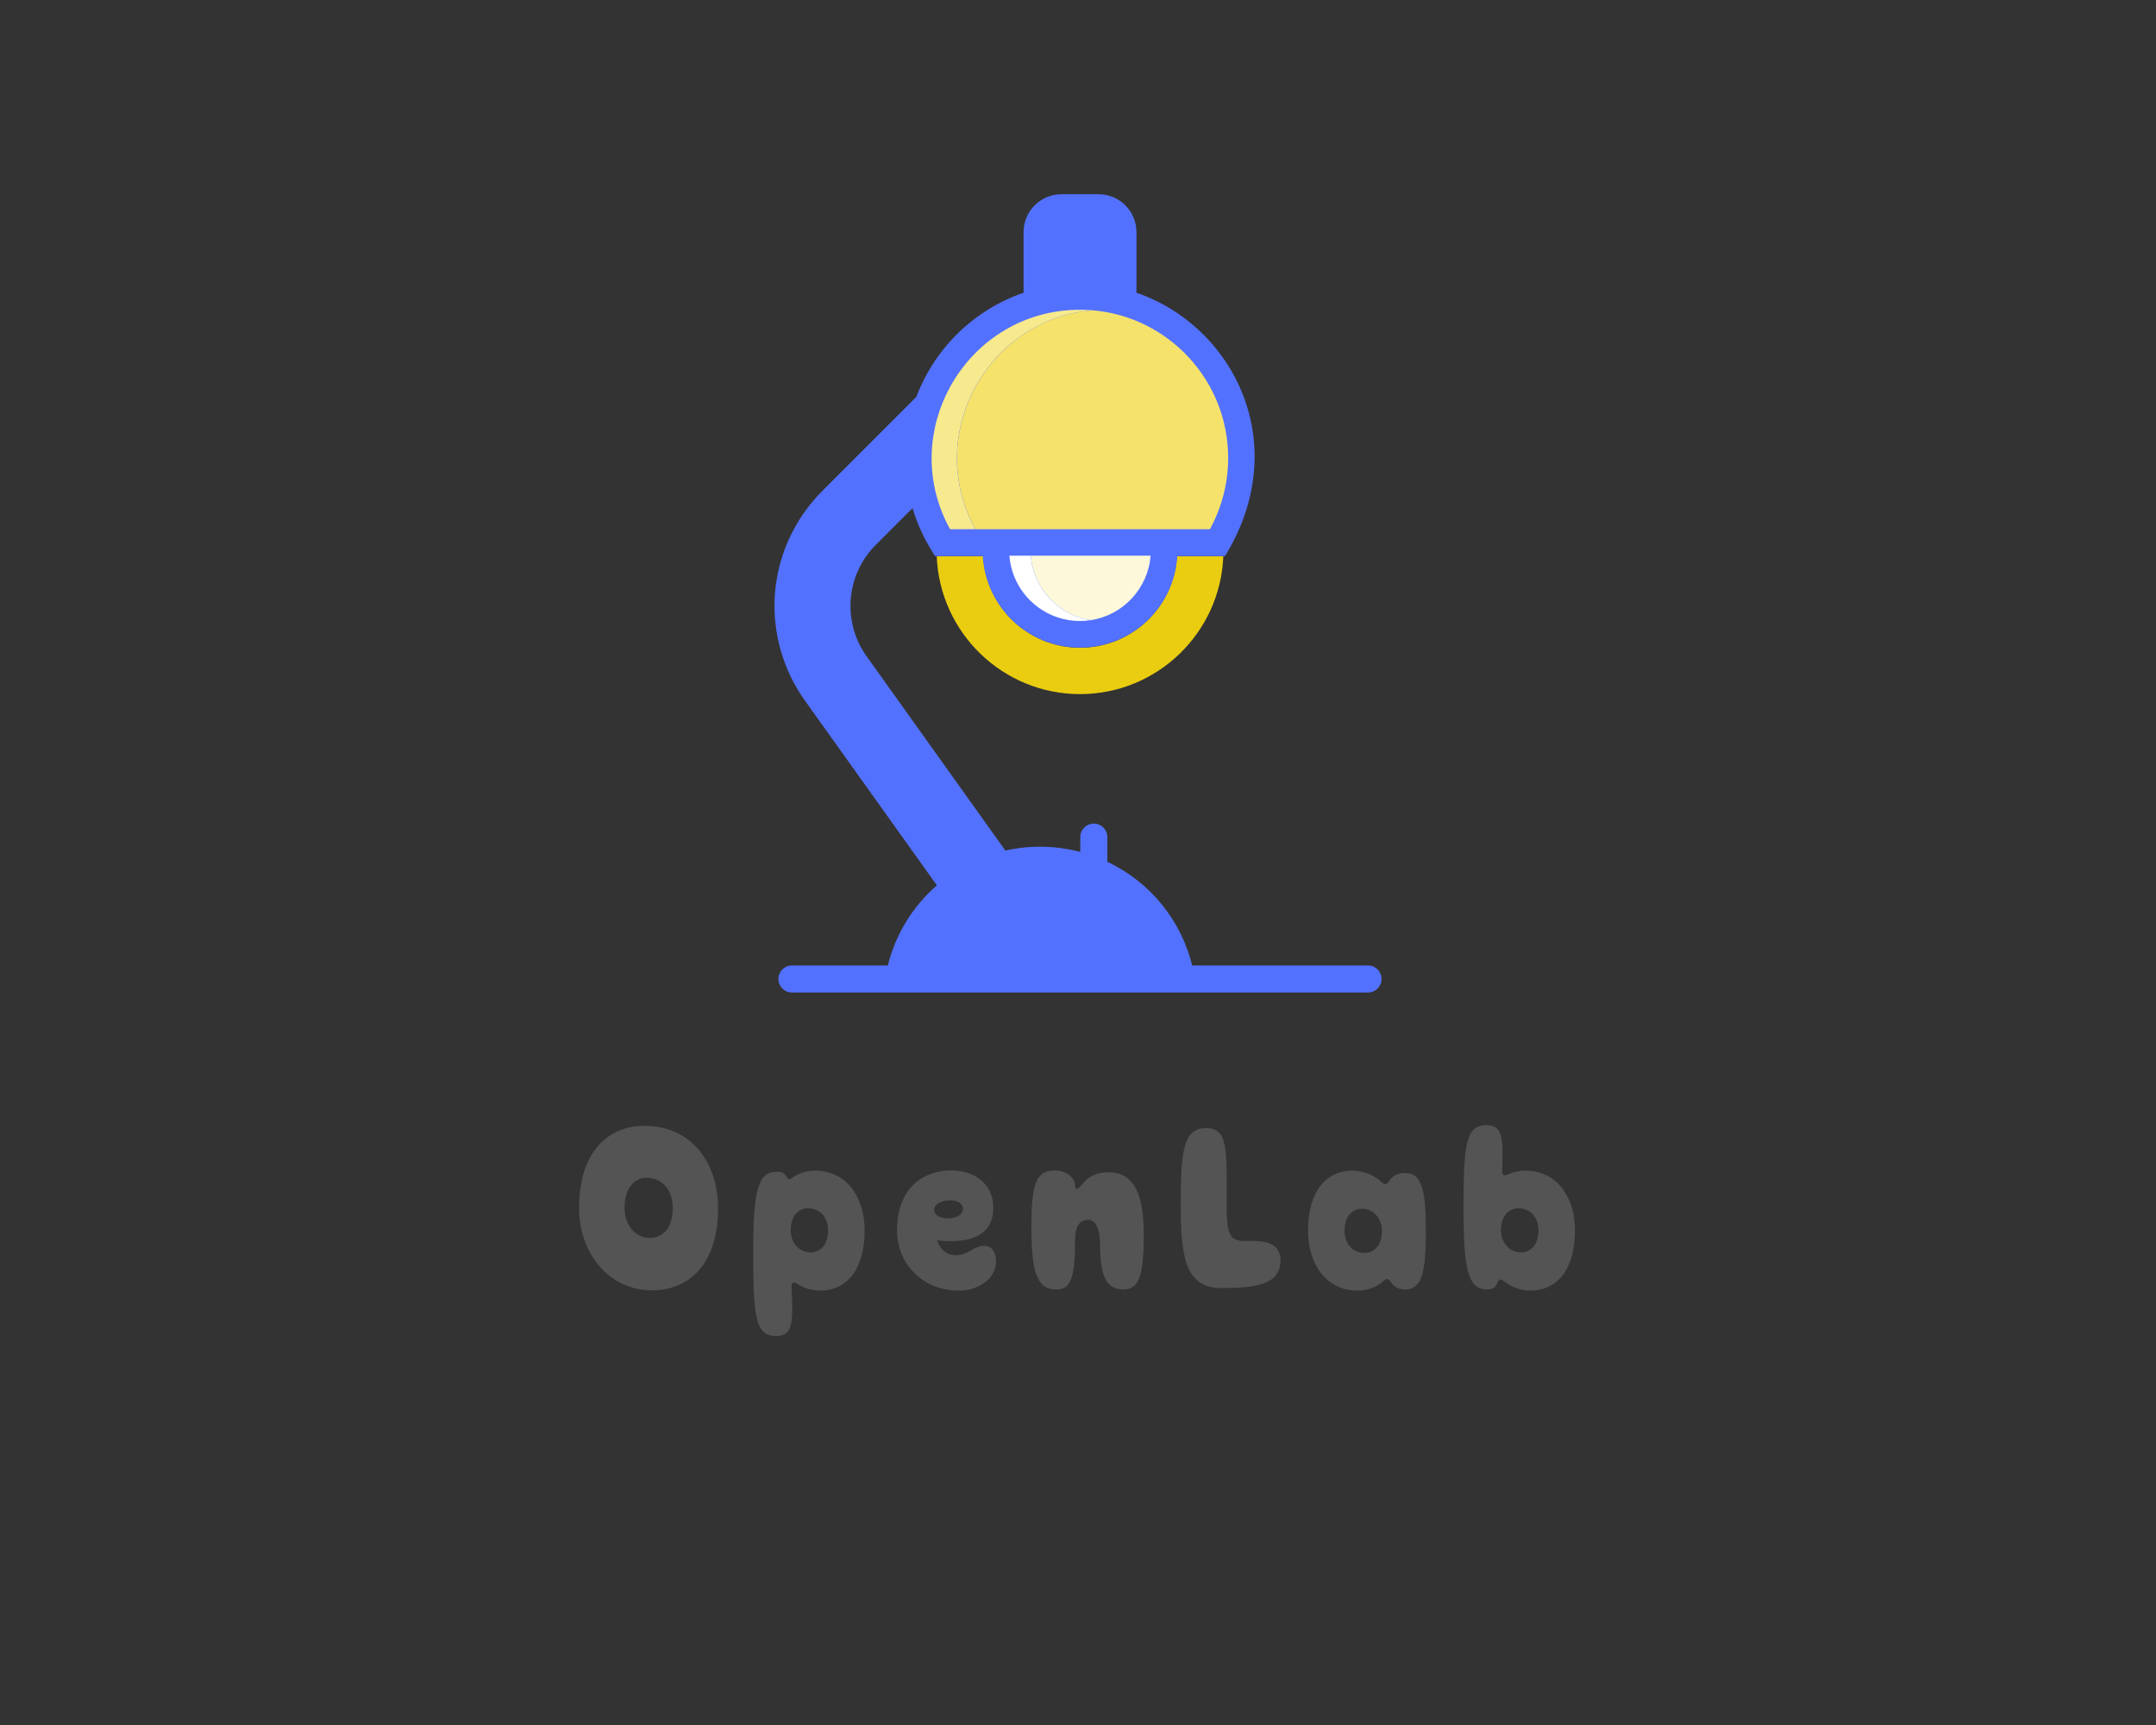 <?xml version="1.0" encoding="UTF-8" standalone="no" ?>
<!DOCTYPE svg PUBLIC "-//W3C//DTD SVG 1.1//EN" "http://www.w3.org/Graphics/SVG/1.1/DTD/svg11.dtd">
<svg xmlns="http://www.w3.org/2000/svg" xmlns:xlink="http://www.w3.org/1999/xlink" version="1.1" width="1280" height="1024" viewBox="0 0 1280 1024" xml:space="preserve">
<rect x="0" y="0" width="1280" height="1024" fill="#333333" stroke="none"/>
<desc>Created with Fabric.js 5.3.0</desc>
<defs>
</defs>
<g transform="matrix(1 0 0 1 640 512)" id="background-logo"  >
<rect style="stroke: none; stroke-width: 0; stroke-dasharray: none; stroke-linecap: butt; stroke-dashoffset: 0; stroke-linejoin: miter; stroke-miterlimit: 4; fill: rgb(255,255,255); fill-opacity: 0; fill-rule: nonzero; opacity: 1;"  paint-order="stroke"  x="-640" y="-512" rx="0" ry="0" width="1280" height="1024" />
</g>
<g transform="matrix(1.921 0 0 1.921 640 352.244)" id="logo-logo"  >
<g style=""  paint-order="stroke"   >
		<g transform="matrix(0.258 0 0 -0.258 0.625 9.82)"  >
<path style="stroke: none; stroke-width: 1; stroke-dasharray: none; stroke-linecap: butt; stroke-dashoffset: 0; stroke-linejoin: miter; stroke-miterlimit: 4; fill: rgb(234,205,16); fill-rule: nonzero; opacity: 1;"  paint-order="stroke"  transform=" translate(0.001, -27.044)" d="M 0 0 C -61.88 0 -112.61 48.6 -116.058 109.633 L -171.635 109.633 C -168.136 17.964 -92.51 -55.544 0 -55.544 C 92.51 -55.544 168.133 17.964 171.632 109.633 L 116.056 109.633 C 112.608 48.6 61.88 0 0 0" stroke-linecap="round" />
</g>
		<g transform="matrix(0.258 0 0 -0.258 7.397 -95.375)"  >
<path style="stroke: none; stroke-width: 1; stroke-dasharray: none; stroke-linecap: butt; stroke-dashoffset: 0; stroke-linejoin: miter; stroke-miterlimit: 4; fill: rgb(83,113,255); fill-rule: nonzero; opacity: 1;"  paint-order="stroke"  transform=" translate(-0.582, 0.07)" d="M 0 0 C 0.388 -0.048 0.776 -0.089 1.164 -0.14 C 0.776 -0.089 0.388 -0.048 0 0" stroke-linecap="round" />
</g>
		<g transform="matrix(0.258 0 0 -0.258 0 0)"  >
<path style="stroke: none; stroke-width: 1; stroke-dasharray: none; stroke-linecap: butt; stroke-dashoffset: 0; stroke-linejoin: miter; stroke-miterlimit: 4; fill: rgb(83,113,255); fill-rule: nonzero; opacity: 1;"  paint-order="stroke"  transform=" translate(347.389, -445.659)" d="M 0 0 L -210.572 0 C -224.223 54.807 -261.254 100.035 -312.237 124.17 L -312.237 153.714 C -312.237 162.652 -319.51 169.924 -328.448 169.924 C -337.387 169.924 -344.659 162.652 -344.659 153.714 L -344.659 135.983 C -373.9 143.687 -404.911 144.256 -434.413 137.628 L -600.495 370.14 C -630.135 411.633 -625.475 467.921 -589.415 503.981 L -545.612 547.784 C -537.611 520.924 -526.676 503.291 -520.116 492.713 L -518.627 490.305 L -461.497 490.305 C -457.774 428.791 -406.68 380.673 -344.968 380.673 C -283.256 380.673 -232.163 428.791 -228.439 490.305 L -171.311 490.305 L -171.164 490.543 C -134.178 550.609 -125.921 617.349 -147.914 678.469 C -169.24 737.735 -217.612 785.288 -277.352 805.736 L -277.352 878.386 C -277.352 903.394 -297.698 923.74 -322.707 923.74 L -367.23 923.74 C -392.237 923.74 -412.583 903.394 -412.583 878.386 L -412.583 805.761 C -441.551 795.842 -468.57 779.226 -490.734 757.694 C -512.894 736.169 -530.29 709.652 -541.049 681.004 C -569.678 652.376 -591.134 630.925 -607.257 614.806 C -656.038 566.039 -656.038 566.039 -658.346 563.524 L -659.004 562.809 C -689.413 529.986 -707.734 487.45 -710.593 443.037 C -713.46 398.51 -700.649 353.842 -674.522 317.261 L -516.446 95.958 C -545.563 70.57 -565.862 37.405 -575.179 0 L -690.053 0 C -698.992 0 -706.264 -7.272 -706.264 -16.211 C -706.264 -25.149 -698.992 -32.422 -690.053 -32.422 L 0 -32.422 C 8.938 -32.422 16.211 -25.149 16.211 -16.211 C 16.211 -7.272 8.938 0 0 0" stroke-linecap="round" />
</g>
		<g transform="matrix(0.258 0 0 -0.258 -59.79 19.787)"  >
<path style="stroke: none; stroke-width: 1; stroke-dasharray: none; stroke-linecap: butt; stroke-dashoffset: 0; stroke-linejoin: miter; stroke-miterlimit: 4; fill: rgb(83,113,255); fill-rule: nonzero; opacity: 1;"  paint-order="stroke"  transform=" translate(100.261, -247.986)" d="M 0 0 L -153.377 214.727 C -199.863 279.81 -192.556 368.095 -136.003 424.649 L -75.307 485.346 C -75.309 485.742 -75.322 486.138 -75.322 486.534 C -75.322 491.964 -75.048 497.327 -74.639 502.654 L -152.643 424.649 C -209.196 368.095 -216.503 279.81 -170.017 214.727 L -11.867 -6.682 C -7.993 -4.325 -4.038 -2.091 0 0" stroke-linecap="round" />
</g>
		<g transform="matrix(0.258 0 0 -0.258 -56.026 21.159)"  >
<path style="stroke: none; stroke-width: 1; stroke-dasharray: none; stroke-linecap: butt; stroke-dashoffset: 0; stroke-linejoin: miter; stroke-miterlimit: 4; fill: rgb(83,113,255); fill-rule: nonzero; opacity: 1;"  paint-order="stroke"  transform=" translate(-67.687, -27.946)" d="M 0 0 L 153.377 -214.727 C 157.458 -212.614 161.624 -210.647 165.88 -208.851 L 5.436 15.769 C -33.311 70.014 -27.22 143.598 19.918 190.737 L 79.193 250.012 C 78.48 256.836 78.11 263.713 78.071 270.619 L 17.374 209.922 C -39.178 153.368 -46.486 65.083 0 0" stroke-linecap="round" />
</g>
		<g transform="matrix(0.258 0 0 -0.258 3.93 -1.687)"  >
<path style="stroke: none; stroke-width: 1; stroke-dasharray: none; stroke-linecap: butt; stroke-dashoffset: 0; stroke-linejoin: miter; stroke-miterlimit: 4; fill: rgb(252,248,217); fill-rule: nonzero; opacity: 1;"  paint-order="stroke"  transform=" translate(71.743, 38.617)" d="M 0 0 L -143.487 0 C -140.424 -39.42 -110.318 -71.364 -71.743 -77.235 C -33.17 -71.364 -3.063 -39.42 0 0" stroke-linecap="round" />
</g>
		<g transform="matrix(0.258 0 0 -0.258 0.186 -105.143)"  >
<path style="stroke: none; stroke-width: 1; stroke-dasharray: none; stroke-linecap: butt; stroke-dashoffset: 0; stroke-linejoin: miter; stroke-miterlimit: 4; fill: rgb(83,113,255); fill-rule: nonzero; opacity: 1;"  paint-order="stroke"  transform=" translate(-25.81, -37.951)" d="M 0 0 C 0.265 0.035 0.53 0.077 0.795 0.112 C 2 0.268 3.203 0.406 4.406 0.541 C 4.697 0.573 4.988 0.613 5.279 0.644 C 6.169 0.74 7.057 0.819 7.946 0.903 C 8.55 0.961 9.155 1.027 9.758 1.079 C 10.497 1.143 11.235 1.19 11.973 1.246 C 12.725 1.302 13.477 1.367 14.228 1.415 C 15.034 1.467 15.838 1.502 16.643 1.544 C 17.325 1.58 18.008 1.625 18.69 1.654 C 19.59 1.692 20.489 1.713 21.388 1.739 C 21.467 1.741 21.546 1.745 21.624 1.747 L 21.624 59.151 C 21.624 66.558 27.649 72.583 35.056 72.583 L 59.822 72.583 C 57.359 75.378 53.763 77.153 49.753 77.153 L 5.231 77.153 C -2.176 77.153 -8.201 71.128 -8.201 63.721 L -8.201 -1.25 C -6.699 -0.99 -5.198 -0.747 -3.699 -0.52 C -2.464 -0.333 -1.232 -0.165 0 0" stroke-linecap="round" />
</g>
		<g transform="matrix(0.258 0 0 -0.258 -29.014 100.954)"  >
<path style="stroke: none; stroke-width: 1; stroke-dasharray: none; stroke-linecap: butt; stroke-dashoffset: 0; stroke-linejoin: miter; stroke-miterlimit: 4; fill: rgb(83,113,255); fill-rule: nonzero; opacity: 1;"  paint-order="stroke"  transform=" translate(82.591, 54.593)" d="M 0 0 C -5.2 0.521 -10.47 0.791 -15.796 0.791 C -16.879 0.791 -17.961 0.78 -19.039 0.757 C -19.934 0.739 -20.826 0.709 -21.718 0.675 C -21.901 0.669 -22.085 0.666 -22.267 0.659 C -47.973 -0.392 -72.29 -7.676 -93.557 -19.87 C -93.613 -19.902 -93.669 -19.932 -93.724 -19.964 C -94.409 -20.358 -95.088 -20.761 -95.767 -21.165 C -95.971 -21.287 -96.177 -21.404 -96.38 -21.526 C -96.928 -21.856 -97.47 -22.195 -98.014 -22.531 C -98.343 -22.734 -98.674 -22.933 -99.002 -23.139 C -99.431 -23.409 -99.855 -23.687 -100.282 -23.961 C -100.718 -24.241 -101.156 -24.517 -101.589 -24.802 C -101.884 -24.995 -102.175 -25.196 -102.469 -25.392 C -103.029 -25.765 -103.59 -26.136 -104.145 -26.516 C -104.28 -26.609 -104.413 -26.705 -104.548 -26.798 C -132.174 -45.859 -153.494 -73.714 -164.229 -106.928 C -164.556 -107.939 -164.874 -108.956 -165.181 -109.977 L -133.617 -109.977 C -115.443 -49.556 -62.562 -6.281 0 0" stroke-linecap="round" />
</g>
		<g transform="matrix(0.258 0 0 -0.258 -7.679 101.056)"  >
<path style="stroke: none; stroke-width: 1; stroke-dasharray: none; stroke-linecap: butt; stroke-dashoffset: 0; stroke-linejoin: miter; stroke-miterlimit: 4; fill: rgb(83,113,255); fill-rule: nonzero; opacity: 1;"  paint-order="stroke"  transform=" translate(0.015, 54.989)" d="M 0 0 C -62.562 -6.281 -115.443 -49.556 -133.617 -109.977 L 133.587 -109.977 C 115.482 -49.776 62.832 -6.296 0 0" stroke-linecap="round" />
</g>
		<g transform="matrix(0.258 0 0 -0.258 -20.376 -53.738)"  >
<path style="stroke: none; stroke-width: 1; stroke-dasharray: none; stroke-linecap: butt; stroke-dashoffset: 0; stroke-linejoin: miter; stroke-miterlimit: 4; fill: rgb(247,233,141); fill-rule: nonzero; opacity: 1;"  paint-order="stroke"  transform=" translate(-72.501, 42.085)" d="M 0 0 C -0.521 -0.907 -1.051 -1.808 -1.556 -2.724 C -1.562 -2.736 -1.568 -2.748 -1.574 -2.759 C -28.365 -51.397 -32.906 -112.377 -4.736 -167.97 C -3.797 -169.824 -2.821 -171.672 -1.809 -173.513 L 28.474 -173.513 C -33.829 -60.218 43.122 78.287 168.869 88.694 C 163.89 89.116 158.855 89.344 153.768 89.344 C 86.821 89.344 31.881 53.407 1.602 2.757 C 1.481 2.554 1.351 2.354 1.23 2.15 C 0.809 1.44 0.411 0.716 0 0" stroke-linecap="round" />
</g>
		<g transform="matrix(0.258 0 0 -0.258 7.392 -95.375)"  >
<path style="stroke: none; stroke-width: 1; stroke-dasharray: none; stroke-linecap: butt; stroke-dashoffset: 0; stroke-linejoin: miter; stroke-miterlimit: 4; fill: rgb(83,113,255); fill-rule: nonzero; opacity: 1;"  paint-order="stroke"  transform=" translate(-0.582, 0.07)" d="M 0 0 C 0.388 -0.048 0.776 -0.089 1.164 -0.14 C 0.776 -0.089 0.388 -0.048 0 0" stroke-linecap="round" />
</g>
		<g transform="matrix(0.258 0 0 -0.258 5.017 -95.626)"  >
<path style="stroke: none; stroke-width: 1; stroke-dasharray: none; stroke-linecap: butt; stroke-dashoffset: 0; stroke-linejoin: miter; stroke-miterlimit: 4; fill: rgb(83,113,255); fill-rule: nonzero; opacity: 1;"  paint-order="stroke"  transform=" translate(-0.884, 0.068)" d="M 0 0 C 0.589 -0.047 1.179 -0.084 1.768 -0.136 C 1.179 -0.084 0.589 -0.047 0 0" stroke-linecap="round" />
</g>
		<g transform="matrix(0.258 0 0 -0.258 6.188 -95.516)"  >
<path style="stroke: none; stroke-width: 1; stroke-dasharray: none; stroke-linecap: butt; stroke-dashoffset: 0; stroke-linejoin: miter; stroke-miterlimit: 4; fill: rgb(83,113,255); fill-rule: nonzero; opacity: 1;"  paint-order="stroke"  transform=" translate(-0.797, 0.079)" d="M 0 0 C 0.532 -0.054 1.063 -0.099 1.595 -0.157 C 1.063 -0.099 0.532 -0.054 0 0" stroke-linecap="round" />
</g>
		<g transform="matrix(0.258 0 0 -0.258 1.518 -95.802)"  >
<path style="stroke: none; stroke-width: 1; stroke-dasharray: none; stroke-linecap: butt; stroke-dashoffset: 0; stroke-linejoin: miter; stroke-miterlimit: 4; fill: rgb(83,113,255); fill-rule: nonzero; opacity: 1;"  paint-order="stroke"  transform=" translate(-1.087, 0.013)" d="M 0 0 C 0.725 -0.009 1.45 -0.01 2.174 -0.026 C 1.45 -0.01 0.725 -0.009 0 0" stroke-linecap="round" />
</g>
		<g transform="matrix(0.258 0 0 -0.258 3.845 -95.711)"  >
<path style="stroke: none; stroke-width: 1; stroke-dasharray: none; stroke-linecap: butt; stroke-dashoffset: 0; stroke-linejoin: miter; stroke-miterlimit: 4; fill: rgb(83,113,255); fill-rule: nonzero; opacity: 1;"  paint-order="stroke"  transform=" translate(-0.974, 0.054)" d="M 0 0 C 0.649 -0.037 1.299 -0.065 1.948 -0.108 C 1.299 -0.065 0.649 -0.037 0 0" stroke-linecap="round" />
</g>
		<g transform="matrix(0.258 0 0 -0.258 0.408 -95.81)"  >
<path style="stroke: none; stroke-width: 1; stroke-dasharray: none; stroke-linecap: butt; stroke-dashoffset: 0; stroke-linejoin: miter; stroke-miterlimit: 4; fill: rgb(83,113,255); fill-rule: nonzero; opacity: 1;"  paint-order="stroke"  transform=" translate(-0.934, -0.009)" d="M 0 0 C 0.623 0.005 1.246 0.019 1.869 0.018 C 1.246 0.019 0.623 0.005 0 0" stroke-linecap="round" />
</g>
		<g transform="matrix(0.258 0 0 -0.258 -0.699 -95.795)"  >
<path style="stroke: none; stroke-width: 1; stroke-dasharray: none; stroke-linecap: butt; stroke-dashoffset: 0; stroke-linejoin: miter; stroke-miterlimit: 4; fill: rgb(83,113,255); fill-rule: nonzero; opacity: 1;"  paint-order="stroke"  transform=" translate(-0.762, -0.024)" d="M 0 0 L 0 0 C 0.508 0.014 1.016 0.038 1.524 0.048 C 1.016 0.038 0.508 0.014 0 0" stroke-linecap="round" />
</g>
		<g transform="matrix(0.258 0 0 -0.258 2.659 -95.77)"  >
<path style="stroke: none; stroke-width: 1; stroke-dasharray: none; stroke-linecap: butt; stroke-dashoffset: 0; stroke-linejoin: miter; stroke-miterlimit: 4; fill: rgb(83,113,255); fill-rule: nonzero; opacity: 1;"  paint-order="stroke"  transform=" translate(-1.118, 0.037)" d="M 0 0 C 0.745 -0.025 1.491 -0.042 2.236 -0.075 C 1.491 -0.042 0.745 -0.025 0 0" stroke-linecap="round" />
</g>
		<g transform="matrix(0.258 0 0 -0.258 4.474 -104.549)"  >
<path style="stroke: none; stroke-width: 1; stroke-dasharray: none; stroke-linecap: butt; stroke-dashoffset: 0; stroke-linejoin: miter; stroke-miterlimit: 4; fill: rgb(83,113,255); fill-rule: nonzero; opacity: 1;"  paint-order="stroke"  transform=" translate(-20.781, 23.497)" d="M 0 0 L 0 -57.404 C 0.508 -57.39 1.016 -57.366 1.524 -57.356 C 2.386 -57.338 3.247 -57.337 4.109 -57.33 C 4.732 -57.325 5.356 -57.311 5.978 -57.312 C 6.737 -57.313 7.496 -57.33 8.255 -57.339 C 8.98 -57.348 9.705 -57.349 10.429 -57.365 C 11.167 -57.382 11.903 -57.415 12.64 -57.44 C 13.386 -57.465 14.131 -57.482 14.877 -57.515 C 15.709 -57.552 16.541 -57.606 17.374 -57.653 C 18.023 -57.69 18.672 -57.718 19.322 -57.761 C 20.214 -57.82 21.107 -57.896 21.999 -57.967 C 22.589 -58.014 23.178 -58.052 23.767 -58.103 C 24.718 -58.187 25.668 -58.287 26.618 -58.384 C 27.15 -58.438 27.681 -58.483 28.213 -58.541 C 29.307 -58.661 30.401 -58.798 31.496 -58.935 C 31.884 -58.983 32.272 -59.024 32.66 -59.074 C 35.626 -59.462 38.593 -59.912 41.563 -60.426 L 41.563 4.57 C 41.563 7.968 40.285 11.065 38.198 13.432 L 13.432 13.432 C 6.025 13.432 0 7.407 0 0" stroke-linecap="round" />
</g>
		<g transform="matrix(0.258 0 0 -0.258 4.511 -53.655)"  >
<path style="stroke: none; stroke-width: 1; stroke-dasharray: none; stroke-linecap: butt; stroke-dashoffset: 0; stroke-linejoin: miter; stroke-miterlimit: 4; fill: rgb(245,226,107); fill-rule: nonzero; opacity: 1;"  paint-order="stroke"  transform=" translate(-140.354, -131.103)" d="M 0 0 L 280.869 0 C 295.214 26.081 302.756 55.423 302.756 85.396 C 302.756 178.16 231.206 254.517 140.396 262.207 C 14.648 251.8 -62.302 113.295 0 0" stroke-linecap="round" />
</g>
		<g transform="matrix(0.258 0 0 -0.258 -8.647 -1.561)"  >
<path style="stroke: none; stroke-width: 1; stroke-dasharray: none; stroke-linecap: butt; stroke-dashoffset: 0; stroke-linejoin: miter; stroke-miterlimit: 4; fill: rgb(255,255,255); fill-rule: nonzero; opacity: 1;"  paint-order="stroke"  transform=" translate(-23.062, 39.105)" d="M 0 0 L -25.619 0 C -22.224 -43.691 14.388 -78.211 58.935 -78.211 C 63.289 -78.211 67.565 -77.871 71.744 -77.235 C 33.17 -71.364 3.063 -39.42 0 0" stroke-linecap="round" />
</g>
</g>
</g>
<g transform="matrix(1.921 0 0 1.921 639.42 730.523)" id="text-logo"  >
<g style=""  paint-order="stroke"   >
		<g transform="matrix(1 0 0 1 0 0)" id="text-logo-path-0"  >
<path style="stroke: none; stroke-width: 0; stroke-dasharray: none; stroke-linecap: butt; stroke-dashoffset: 0; stroke-linejoin: miter; stroke-miterlimit: 4; fill: rgb(84,84,85); fill-rule: nonzero; opacity: 1;"  paint-order="stroke"  transform=" translate(-154.25, 17.75)" d="M 0.36 -24.71 C 0.36 -10.72 9.66 0.71 22.86 0.71 C 34.79 0.71 43.31 -7.88 43.31 -24.71 C 43.31 -38.7 35.15 -50.13 20.52 -50.13 C 9.66 -50.13 0.36 -42.46 0.36 -24.71 Z M 22.22 -15.48 C 17.82 -15.48 14.41 -19.45 14.41 -24.78 C 14.41 -31.31 17.82 -34.08 21.09 -34.08 C 26.48 -34.08 29.32 -29.82 29.32 -24.78 C 29.32 -18.6 26.27 -15.48 22.22 -15.48 Z M 64.4 -34.51 C 63.76 -35.57 62.84 -35.93 61.41 -35.93 C 55.59 -35.93 54.17 -29.89 54.17 -11.36 C 54.17 8.31 54.67 14.84 61.27 14.84 C 66.6 14.84 66.53 10.3 66.03 -0.28 C 65.96 -1.7 66.53 -2.06 67.66 -1.35 C 69.79 0 72.21 0.78 74.91 0.78 C 82.93 0.78 88.61 -5.54 88.61 -17.82 C 88.61 -27.97 83.14 -36.28 73.27 -36.28 C 70.72 -36.28 68.3 -35.57 66.17 -34.01 C 65.32 -33.37 64.97 -33.51 64.4 -34.51 Z M 71.92 -11.01 C 68.44 -11.01 65.75 -13.99 65.75 -17.82 C 65.75 -22.58 68.44 -24.64 71.07 -24.64 C 75.12 -24.64 77.32 -21.51 77.32 -17.82 C 77.32 -13.35 74.98 -11.01 71.92 -11.01 Z M 115.38 -36.35 C 106.5 -36.35 98.62 -30.74 98.62 -17.82 C 98.62 -7.53 106.5 0.78 117.65 0.78 C 123.61 0.78 129.22 -2.63 129.22 -8.38 C 129.22 -11.22 127.8 -13.06 125.53 -13.06 C 122.33 -13.06 120.77 -10.15 116.65 -10.15 C 114.03 -10.15 111.83 -11.93 110.97 -14.77 C 127.66 -12.85 128.37 -21.66 128.37 -24.85 C 128.37 -32.73 121.91 -36.35 115.38 -36.35 Z M 119 -24.78 C 119.14 -23 117.51 -21.8 115.16 -21.58 C 112.46 -21.3 110.33 -22.29 110.12 -23.86 C 109.91 -25.77 111.9 -26.84 113.96 -27.05 C 117.01 -27.41 118.78 -26.27 119 -24.78 Z M 157.69 -21.09 C 159.89 -21.09 161.38 -18.6 161.38 -13.28 C 161.38 -3.41 163.51 0.43 168.55 0.43 C 173.45 0.43 174.87 -3.62 174.87 -16.9 C 174.87 -30.03 171.25 -35.78 163.94 -35.78 C 156.77 -35.78 155.63 -30.67 154.21 -30.67 C 153.86 -30.67 153.64 -31.03 153.64 -31.6 C 153.64 -33.8 151.3 -36.35 147.25 -36.35 C 141.43 -36.35 140.15 -31.67 140.15 -18.74 C 140.15 -5.68 141.57 0.43 147.82 0.43 C 151.8 0.43 153.64 -1.99 153.64 -14.34 C 153.64 -19.31 155.13 -21.09 157.69 -21.09 Z M 200.5 -24.42 C 200.5 -42.74 201.14 -49.42 194.11 -49.42 C 187.23 -49.42 186.3 -42.6 186.3 -26.34 C 186.3 -10.86 187.23 0 198.73 0 C 209.38 0 217.12 -0.92 217.12 -8.59 C 217.12 -12.99 213.92 -14.56 208.53 -14.56 C 203.06 -14.56 200.5 -13.7 200.5 -24.42 Z M 240.97 0.78 C 243.89 0.78 246.73 -0.14 249 -2.2 C 249.92 -3.05 250.56 -2.91 251.2 -1.92 C 252.26 -0.28 253.83 0.43 255.67 0.43 C 260.64 0.43 262.06 -4.4 262.06 -17.32 C 262.06 -29.75 261 -35.57 255.67 -35.57 C 253.33 -35.57 251.77 -34.72 250.7 -33.02 C 249.99 -31.95 249.42 -31.81 248.5 -32.66 C 246.02 -34.93 242.89 -36.28 239.34 -36.28 C 231.39 -36.28 225.64 -30.03 225.64 -17.75 C 225.64 -7.53 231.18 0.78 240.97 0.78 Z M 243.25 -10.86 C 239.13 -10.86 236.93 -13.99 236.93 -17.75 C 236.93 -22.15 239.27 -24.5 242.39 -24.5 C 245.8 -24.5 248.5 -21.51 248.5 -17.75 C 248.5 -12.92 245.8 -10.86 243.25 -10.86 Z M 286.13 -2.2 C 288.47 -0.28 291.31 0.78 294.44 0.78 C 302.46 0.78 308.14 -5.54 308.14 -17.82 C 308.14 -27.97 302.67 -36.28 292.8 -36.28 C 291.03 -36.28 289.18 -35.93 287.55 -35.15 C 286.27 -34.51 285.56 -34.93 285.63 -36.42 C 285.99 -46.08 285.92 -50.34 280.81 -50.34 C 274.2 -50.34 273.71 -43.81 273.71 -24.14 C 273.71 -5.68 275.13 0.43 280.95 0.43 C 282.58 0.43 283.57 -0.07 284.14 -1.56 C 284.64 -2.77 285.21 -2.91 286.13 -2.2 Z M 291.38 -11.01 C 287.98 -11.01 285.28 -13.99 285.28 -17.82 C 285.28 -22.58 287.98 -24.64 290.6 -24.64 C 294.65 -24.64 296.85 -21.51 296.85 -17.82 C 296.85 -13.35 294.51 -11.01 291.38 -11.01 Z" stroke-linecap="round" />
</g>
</g>
</g>
</svg>